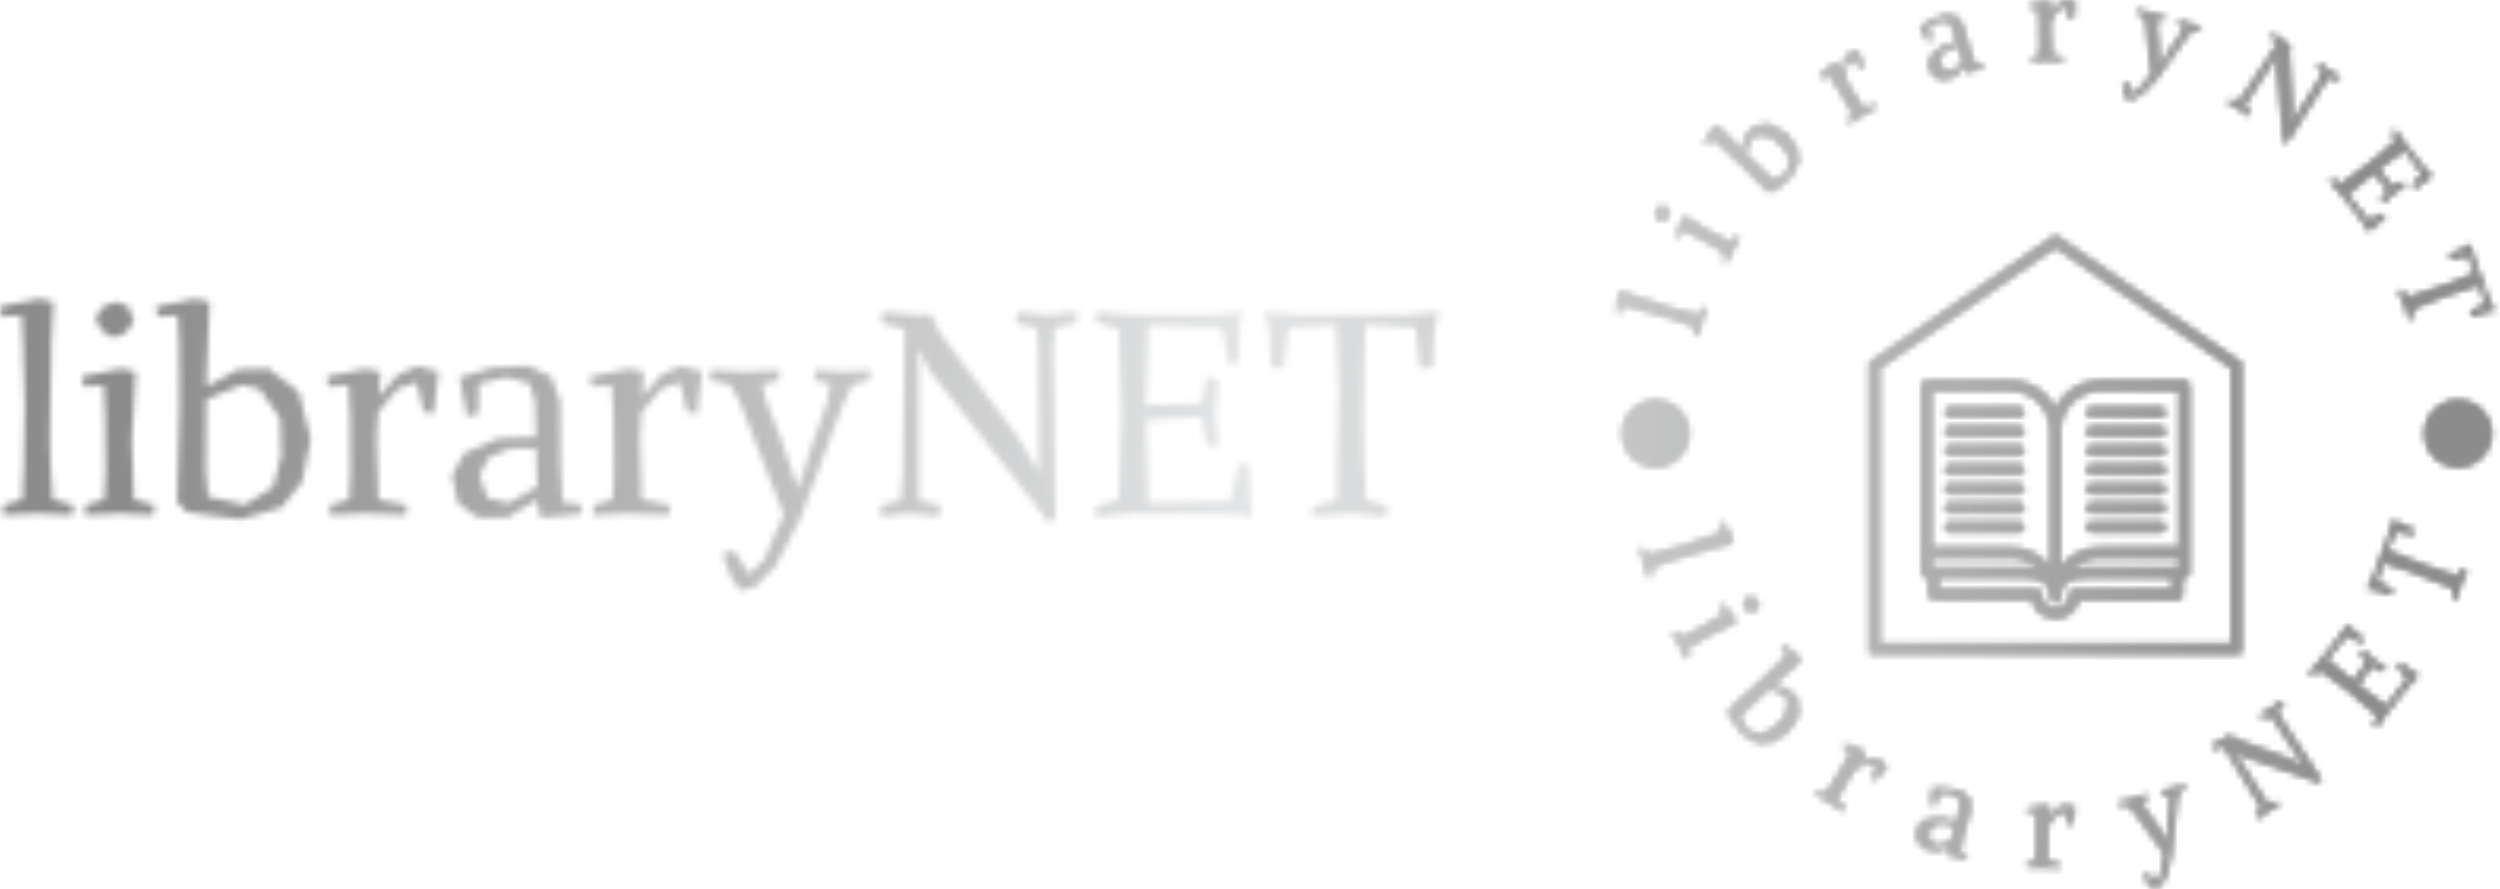 <svg height="140.676" width="395.52">
  <g>
    <svg viewBox="0 0 687.237 244.431" height="140.676" width="395.52">
      <g transform="matrix(1,0,0,1,0,82.156)">
        <svg viewBox="0 0 395.52 80.119" height="80.119" width="395.52">
          <g id="textblocktransform">
            <svg viewBox="0 0 395.52 80.119" height="80.119" width="395.52" id="textblock">
              <g>
                <svg viewBox="0 0 395.52 80.119" height="80.119" width="395.52">
                  <g transform="matrix(1,0,0,1,0,0)">
                    <svg width="395.52" viewBox="0.4 -37.8 253.23 51.3" height="80.119" data-palette-color="url(#d5f52a99-75c2-4011-acba-5ca90df25311)"></svg>
                  </g>
                </svg>
              </g>
            </svg>
          </g>
        </svg>
      </g>
      <g transform="matrix(1,0,0,1,442.806,0)">
        <svg viewBox="0 0 244.431 244.431" height="244.431" width="244.431">
          <g>
            <svg viewBox="0 0 244.431 244.431" height="244.431" width="244.431">
              <g transform="matrix(1,0,0,1,71.088,64.603)">
                <svg viewBox="0 0 102.255 115.226" height="115.226" width="102.255">
                  <g>
                    <svg xmlns="http://www.w3.org/2000/svg" xmlns:xlink="http://www.w3.org/1999/xlink" version="1.1" x="0" y="0" viewBox="10.167 5 79.833 89.96" enable-background="new 0 0 100 100" xml:space="preserve" height="115.226" width="102.255" class="icon-b-0" data-fill-palette-color="accent" id="b-0"></svg>
                  </g>
                </svg>
              </g>
              <g id="text-0"></g>
              <g id="text-1"></g>
            </svg>
          </g>
        </svg>
      </g>
    </svg>
  </g>
  <defs></defs>
  <mask id="3e449a81-db01-4fbc-a0bc-6c792c6ad3b4">
    <g id="SvgjsG1564">
      <svg viewBox="0 0 395.52 140.676" height="140.676" width="395.52">
        <g>
          <svg viewBox="0 0 687.237 244.431" height="140.676" width="395.52">
            <g transform="matrix(1,0,0,1,0,82.156)">
              <svg viewBox="0 0 395.52 80.119" height="80.119" width="395.52">
                <g id="SvgjsG1563">
                  <svg viewBox="0 0 395.52 80.119" height="80.119" width="395.52" id="SvgjsSvg1562">
                    <g>
                      <svg viewBox="0 0 395.52 80.119" height="80.119" width="395.52">
                        <g transform="matrix(1,0,0,1,0,0)">
                          <svg width="395.52" viewBox="0.4 -37.8 253.23 51.3" height="80.119" data-palette-color="url(#d5f52a99-75c2-4011-acba-5ca90df25311)">
                            <path d="M7 0L0.9 0.25 1-1.5 4.3-2.5 4.55-7.75 4.75-18.7 4.45-29.85 4.2-34.85 0.65-34.7 0.4-36.45 7.3-37.8 9.8-37.25 9.45-30.65 9.15-13.15 9.3-8.3 9.7-2.5 13.35-1.5 13.1 0.25 7 0ZM24.25-24.95L23.9-18.15 23.6-13.15 23.75-8.3 23.95-2.5 27.6-1.5 27.35 0.25 21.45 0 15.35 0.25 15.45-1.5 18.75-2.5 19-7.75 18.9-17.35 18.65-22.55 15.1-22.4 14.85-24.15 21.75-25.5 24.25-24.95ZM17.2-34.4L18.35-36.25 20.6-37.3 22.9-36.55 23.95-33.95 22.6-31.85 20.35-30.95 18.25-32.25 17.2-34.4ZM37.3-37.25L36.7-22.85 37.05-22.5 42.25-25.35 47.7-25.5 53-21.45 55.09-13.1 53.59-5.65 50-1.1 42.8 1 33.34-0.25 31.59-2 32-18.5 31.95-29.85 31.7-34.85 28.14-34.7 27.89-36.45 34.8-37.8 37.3-37.25ZM36.7-20.1L36.59-7.65 37-3 43.5-1.55 48.45-4.65 49.9-10.15 49.7-16.75 46.14-21.9 43.05-22.65 36.7-20.1ZM67.34-24.95L67.14-20.9 67.34-20.9 70.44-24.45 73.84-25.95 77.59-25 76.74-17.55 74.99-17.9 73.74-23.05 70.49-22 66.94-17.85 66.69-13.15 66.84-8.3 67.04-2.5 72.04-1.5 71.79 0.25 64.54 0 58.44 0.25 58.54-1.5 61.84-2.5 62.09-7.75 61.99-17.35 61.74-22.55 58.19-22.4 57.94-24.15 64.84-25.5 67.34-24.95ZM98.99-19.8L99.04-9.1 99.39-2.05 102.84-1.55 102.49 0.1 95.54 0.7 94.89-2.25 94.64-2.25 89.69 0.7 84.49 0.7 80.99-1.85 79.94-6.75 82.14-10.65 88.14-13.25 94.74-13.5 94.54-19.75 93.59-22.85 89.54-24 84.69-22.85 84.54-17.55 82.59-17.15 81.29-24 87.04-25.7 93.49-26 97.39-24.1 98.99-19.8ZM84.79-6.85L86.14-2.8 89.89-1.85 94.94-4.75 94.74-11.5 90.39-11.5 86.54-9.95 84.79-6.85ZM113.69-24.95L113.49-20.9 113.69-20.9 116.79-24.45 120.19-25.95 123.94-25 123.09-17.55 121.34-17.9 120.09-23.05 116.84-22 113.29-17.85 113.04-13.15 113.19-8.3 113.39-2.5 118.39-1.5 118.14 0.25 110.89 0 104.79 0.25 104.89-1.5 108.19-2.5 108.44-7.75 108.34-17.35 108.09-22.55 104.54-22.4 104.29-24.15 111.19-25.5 113.69-24.95ZM133.13 13L130.63 13.5 129.09 11.25 127.59 7.15 129.49 6.45 132.28 10.6 134.84 8.15 138.34 0.15 130.59-19.7 128.84-22.75 125.28-23.5 125.53-25.25 131.63-25 137.59-25.25 137.49-23.5 134.59-22.65 135.34-19.55 138.03-12.65 140.78-4.6 140.94-4.6 143.44-12.45 145.99-19.6 146.49-22.8 143.69-23.5 143.94-25.25 149.28-25 153.53-25.25 153.44-23.5 150.38-22.6 148.63-18.85 141.19 1.05 136.88 9.3 133.13 13ZM186.18 1L184.68 1.5 183.83 0 171.78-15.35 164.08-25.05 162.08-28.85 161.98-28.85 162.13-24.6 162.13-6.6 162.18-2.35 165.98-1.45 165.73 0.5 160.48 0 155.38 0.5 155.48-1.5 158.88-2.3 159.28-6.6 159.63-32.5 155.53-33.5 155.78-35.5 161.88-35 164.38-35 165.78-31.9 179.03-14.25 183.23-7.45 183.33-7.45 183.28-12.25 183.13-28.7 182.88-32.65 179.23-33.5 179.48-35.5 184.48-35 189.98-35.5 189.88-33.5 186.03-32.65 185.78-28.85 186.18 1ZM211.88-17L202.13-16.5 202.53-1.9 216.98-2.25 218.48-8.9 220.23-8.45 220.43-2.25 220.78 0.5 214.73 0 200.03 0 193.18 0.5 193.28-1.25 197.28-2.5 197.78-17.85 197.28-32.5 193.23-33.7 193.48-35.45 199.78-35 214.18-35 219.03-35.5 218.58-33.05 218.48-26.5 216.68-26.1 215.38-32.75 202.53-33.15 202.13-19.1 211.88-19.4 212.83-24.15 214.83-23.5 214.33-17.8 214.83-11.75 212.83-12.05 211.88-17ZM223.03-35.5L228.88-35 247.78-35 253.63-35.5 252.88-32.05 252.58-25.75 250.28-25.6 249.48-32.75 240.73-33.2 240.28-16.4 240.58-7 240.83-2.5 244.68-1.25 244.33 0.5 238.23 0 231.38 0.5 231.48-1.25 235.58-2.45 235.63-7.6 235.98-21.8 235.48-33.2 227.18-32.75 226.38-25.6 224.08-25.75 223.78-32.05 223.03-35.5Z" opacity="1" transform="matrix(1,0,0,1,0,0)" fill="white" class="wordmark-text-0" id="SvgjsPath1561"></path>
                          </svg>
                        </g>
                      </svg>
                    </g>
                  </svg>
                </g>
              </svg>
            </g>
            <g transform="matrix(1,0,0,1,442.806,0)">
              <svg viewBox="0 0 244.431 244.431" height="244.431" width="244.431">
                <g>
                  <svg viewBox="0 0 244.431 244.431" height="244.431" width="244.431">
                    <g transform="matrix(1,0,0,1,71.088,64.603)">
                      <svg viewBox="0 0 102.255 115.226" height="115.226" width="102.255">
                        <g>
                          <svg xmlns="http://www.w3.org/2000/svg" xmlns:xlink="http://www.w3.org/1999/xlink" version="1.1" x="0" y="0" viewBox="10.167 5 79.833 89.96" enable-background="new 0 0 100 100" xml:space="preserve" height="115.226" width="102.255" class="icon-b-0" data-fill-palette-color="accent" id="SvgjsSvg1560"><path d="M50.083 5L10.167 32.393V94.96H90V32.393zM87.81 92.77H12.356V33.546L50.083 7.656 87.81 33.546zM40.441 36.252H22.426C21.821 36.252 21.331 36.742 21.331 37.347V77.436C21.331 78.041 21.821 78.531 22.426 78.531H22.854V82.13C22.854 82.735 23.344 83.225 23.949 83.225H45.046A5.164 5.164 0 0 0 50.084 87.286 5.16 5.16 0 0 0 55.12 83.225H76.219C76.824 83.225 77.314 82.735 77.314 82.13V78.531H77.742C78.347 78.531 78.837 78.041 78.837 77.436V37.346C78.837 36.741 78.347 36.251 77.742 36.251H59.725C55.471 36.251 51.82 38.757 50.083 42.353 48.346 38.758 44.696 36.252 40.441 36.252M76.646 76.341H59.725C57.674 76.341 55.518 76.351 53.675 76.79A8.52 8.52 0 0 1 59.725 74.273H76.646zM23.521 38.442H40.442C45.155 38.442 48.989 42.276 48.989 46.989V76.329A10.73 10.73 0 0 0 40.442 72.084H23.521zM23.521 76.341V74.273H40.442C42.804 74.273 44.943 75.236 46.492 76.79 44.649 76.351 42.493 76.341 40.442 76.341zM75.123 81.035H54.142C53.537 81.035 53.047 81.525 53.047 82.13A2.97 2.97 0 0 1 50.083 85.096 2.97 2.97 0 0 1 47.117 82.13C47.117 81.525 46.627 81.035 46.022 81.035H25.043V78.531H40.441C45.715 78.531 48.268 78.83 48.851 81.462 48.923 81.907 48.988 82.355 48.988 82.82A1.095 1.095 0 1 0 51.178 82.82C51.178 82.355 51.243 81.907 51.315 81.462 51.897 78.83 54.451 78.531 59.725 78.531H75.123zM59.725 38.442H76.646V72.084H59.725A10.73 10.73 0 0 0 51.178 76.329V46.988C51.178 42.276 55.012 38.442 59.725 38.442M56.774 43.024C56.774 42.419 57.264 41.929 57.869 41.929H72.617A1.095 1.095 0 1 1 72.617 44.119H57.869C57.264 44.119 56.774 43.629 56.774 43.024M56.774 47.131C56.774 46.526 57.264 46.036 57.869 46.036H72.617A1.095 1.095 0 1 1 72.617 48.226H57.869C57.264 48.226 56.774 47.736 56.774 47.131M56.774 51.239C56.774 50.634 57.264 50.144 57.869 50.144H72.617A1.095 1.095 0 1 1 72.617 52.334H57.869C57.264 52.334 56.774 51.844 56.774 51.239M56.774 55.345C56.774 54.74 57.264 54.25 57.869 54.25H72.617A1.095 1.095 0 1 1 72.617 56.44H57.869A1.094 1.094 0 0 1 56.774 55.345M56.774 59.453C56.774 58.848 57.264 58.358 57.869 58.358H72.617A1.095 1.095 0 1 1 72.617 60.548H57.869C57.264 60.548 56.774 60.058 56.774 59.453M56.774 63.56C56.774 62.955 57.264 62.465 57.869 62.465H72.617A1.095 1.095 0 1 1 72.617 64.655H57.869C57.264 64.655 56.774 64.165 56.774 63.56M56.774 67.668C56.774 67.063 57.264 66.573 57.869 66.573H72.617A1.095 1.095 0 1 1 72.617 68.763H57.869C57.264 68.763 56.774 68.273 56.774 67.668M26.39 43.024C26.39 42.419 26.88 41.929 27.485 41.929H42.233A1.095 1.095 0 1 1 42.233 44.119H27.485C26.88 44.119 26.39 43.629 26.39 43.024M26.39 47.131C26.39 46.526 26.88 46.036 27.485 46.036H42.233A1.095 1.095 0 1 1 42.233 48.226H27.485C26.88 48.226 26.39 47.736 26.39 47.131M26.39 51.239C26.39 50.634 26.88 50.144 27.485 50.144H42.233A1.095 1.095 0 1 1 42.233 52.334H27.485C26.88 52.334 26.39 51.844 26.39 51.239M26.39 55.345C26.39 54.74 26.88 54.25 27.485 54.25H42.233A1.095 1.095 0 1 1 42.233 56.44H27.485A1.094 1.094 0 0 1 26.39 55.345M26.39 59.453C26.39 58.848 26.88 58.358 27.485 58.358H42.233A1.095 1.095 0 1 1 42.233 60.548H27.485C26.88 60.548 26.39 60.058 26.39 59.453M26.39 63.56C26.39 62.955 26.88 62.465 27.485 62.465H42.233A1.095 1.095 0 1 1 42.233 64.655H27.485C26.88 64.655 26.39 64.165 26.39 63.56M26.39 67.668C26.39 67.063 26.88 66.573 27.485 66.573H42.233A1.095 1.095 0 1 1 42.233 68.763H27.485C26.88 68.763 26.39 68.273 26.39 67.668" fill="black"></path></svg>
                        </g>
                      </svg>
                    </g>
                    <g id="SvgjsG1559">
                      <path d="M25 88.623l-0.977 3.768-1.051-0.382 0-2.198-3.159-1.126-6.641-2.152-6.867-1.887-3.09-0.771-0.572 2.192-1.115-0.172 0.457-4.457 0.797-1.425 3.963 1.432 10.628 3.435 2.987 0.803 3.615 0.826 1.285-2.037 1.022 0.477z" fill="black"></path>
                      <path d="M20.445 59.458l3.693 2.285 2.698 1.714 2.756 1.404 3.302 1.672 1.68-1.727 0.902 0.679-1.954 3.215-1.737 3.483-0.949-0.591 0.456-2.151-2.857-1.756-5.391-2.902-2.986-1.462-1.004 2.03-1.056-0.399 1.371-4.265zM12.991 60.486l-0.679-1.206 0.107-1.58 1.132-1.061 1.772 0.213 0.76 1.41-0.195 1.532-1.369 0.771z" fill="black"></path>
                      <path d="M29.31 34.453l6.409 6.588 0.318-0.002 0.957-3.665 2.32-2.582 4.206-0.687 4.786 2.689 2.796 3.965 0.531 3.66-2.19 4.257-4.726 3.833-1.571 0.036-7.469-7.412-5.285-4.961-2.42-2.071-1.491 1.706-0.921-0.652 2.4-3.783zM36.994 42.247l5.724 5.514 2.329 1.847 3.524-2.375 0.733-3.646-1.912-3.086-3.153-2.805-3.938-0.611-1.705 1.105z" fill="black"></path>
                      <path d="M62.194 17.337l1.218 2.281 0.111-0.066 0.528-2.957 1.372-1.939 2.365-0.71 1.971 4.352-1.07 0.387-2.377-2.412-1.43 1.649-0.581 3.43 1.407 2.656 1.676 2.599 2.014 3.106 3.065-1.095 0.437 1.04-4.049 2.243-3.252 2.138-0.524-0.989 1.476-1.629-1.587-2.955-3.201-5.219-1.845-2.765-1.889 1.25-0.712-0.876 3.33-2.997z" fill="black"></path>
                      <path d="M96.691 6.854l1.901 6.561 1.452 4.262 2.198-0.294 0.076 1.067-4.161 1.59-0.91-1.701-0.153 0.044-2.523 2.678-3.194 0.91-2.584-0.953-1.51-2.825 0.672-2.774 3.226-2.65 4.003-1.307-1.215-3.79-1.119-1.745-2.693 0.011-2.773 1.547 0.84 3.275-1.128 0.591-1.992-3.973 3.231-2.051 3.898-1.308 2.728 0.477zM90.249 17.285l1.533 2.249 2.468-0.071 2.589-2.666-1.305-4.107-2.666 0.759-2.089 1.622z" fill="black"></path>
                      <path d="M121.155 0.7l-0.091 2.584 0.129-0.002 1.941-2.293 2.159-0.989 2.402 0.573-0.478 4.754-1.12-0.203-0.846-3.279-2.064 0.709-2.224 2.676-0.115 3.003 0.145 3.089 0.185 3.697 3.2 0.591-0.143 1.119-4.629-0.091-3.886 0.217 0.044-1.117 2.094-0.67 0.11-3.352-0.151-6.121-0.208-3.317-2.262 0.133-0.176-1.114 4.384-0.923z" fill="black"></path>
                      <path d="M143.312 27.335l-1.623-0.107-0.589-1.646-0.232-2.779 1.28-0.109 1.035 3.016 1.977-1.089 3.483-4.337-1.478-13.515-0.572-2.168-2.06-1.051 0.445-1.037 3.722 1.169 3.7 0.833-0.349 1.063-1.93 0.037-0.052 2.03 0.517 4.705 0.358 5.415 0.096 0.026 2.834-4.42 2.768-3.984 0.84-1.89-1.618-0.891 0.445-1.037 3.26 1.045 2.66 0.552-0.358 1.06-2.025 0.043-1.702 2.019-7.887 11.019-4.028 4.367z" fill="black"></path>
                      <path d="M185.819 39.25l-0.969-0.249 0.062-1.101-1.112-12.399-0.745-7.857 0.255-2.735-0.059-0.039-1.394 2.329-6.258 9.632-1.452 2.291 1.722 1.796-0.813 0.959-2.636-2.093-2.899-1.504 0.754-1.032 2.091 0.753 1.711-2.159 9.186-13.735-1.843-1.958 0.829-0.983 3.087 2.386 1.338 0.869-0.332 2.139 0.958 14.047-0.114 5.098 0.05 0.033 1.642-2.584 5.632-8.85 1.24-2.202-1.655-1.717 0.83-0.984 2.501 2.006 3.117 1.645-0.754 1.032-2.35-0.885-1.454 1.945z" fill="black"></path>
                      <path d="M213.74 52.229l-4.099-4.691-7.157 5.964 5.871 7.104 3.922-1.869 0.472 1.05-3.031 2.55-1.237 1.266-2.136-3.229-5.804-7.373-2.952-3.234 0.915-0.643 2.205 1.512 7.891-5.806 7.144-6.03-0.994-2.504 0.976-0.566 2.258 3.336 5.681 7.216 2.168 2.239-1.408 0.741-3.326 2.53-0.905-0.747 2.817-3.272-4.866-6.6-7.203 5.341 3.997 4.772 2.758-1.397 0.46 1.262-3.049 1.994-2.834 2.638-0.641-1.12z" fill="black"></path>
                      <path d="M236.228 67.122l0.978 3.623 4.122 11.328 1.575 3.396-2.234 0.303-3.841 1.196-0.586-1.346 4.105-2.046-1.634-5.336-10.172 3.393-5.566 2.227-2.644 1.132 0.089 2.578-1.124 0.176-1.03-3.764-1.793-3.995 1.069-0.325 1.615 2.192 3.093-1.094 8.596-2.883 6.721-2.786-2.082-4.876-4.456 1.08-0.417-1.408 3.708-1.561z" fill="black"></path>
                      <path d="M9.17 154.798l-1.347-3.831 1.136-0.274 1.279 1.903 3.387-0.857 7-2.002 7.037-2.357 3.135-1.134-0.785-2.231 1.06-0.491 2.197 4.125 0.143 1.697-4.275 1.056-11.188 3.207-3.051 1.035-3.612 1.385 0.069 2.512-1.162 0.188z" fill="black"></path>
                      <path d="M34.321 171.195l-4.07 1.971-3.016 1.426-2.776 1.636-3.321 1.97 0.584 2.454-1.104 0.412-1.741-3.526-2.1-3.476 1.057-0.5 1.64 1.602 3.142-1.53 5.561-3.13 2.957-1.803-1.224-2.024 0.942-0.71 2.992 3.59zM37.584 164.06l1.44 0.075 1.336 0.984 0.297 1.578-1.177 1.441-1.656-0.115-1.252-1.019 0.089-1.641z" fill="black"></path>
                      <path d="M52.21 181.64l-7.256 6.272-0.003 0.331 3.75 1.224 2.552 2.569 0.455 4.416-3.091 4.821-4.294 2.667-3.854 0.325-4.295-2.532-3.692-5.151 0.044-1.642 8.184-7.322 5.473-5.198 2.317-2.397-1.691-1.654 0.727-0.916 3.802 2.735zM43.625 189.162l-6.079 5.63-2.075 2.306 2.259 3.816 3.757 0.984 3.329-1.801 3.101-3.106 0.888-4.064-1.05-1.846z" fill="black"></path>
                      <path d="M70.005 207.202l-1.505 2.235 0.11 0.068 2.99-0.952 2.453 0.32 1.806 1.829-3.054 3.944-0.879-0.801 1.07-3.362-2.218-0.516-3.447 1.129-1.759 2.595-1.583 2.806-1.889 3.368 2.502 2.297-0.75 0.91-4.039-2.646-3.559-1.958 0.664-0.962 2.223 0.566 1.953-2.897 3.247-5.494 1.657-3.042-2.073-1.139 0.46-1.086 4.388 1.61z" fill="black"></path>
                      <path d="M98.875 222.625l-1.961 6.844-1.089 4.564 2.117 0.969-0.537 0.986-4.544-0.907 0.128-2.009-0.153-0.044-3.718 0.963-3.313-0.964-1.766-2.279 0.241-3.326 2.132-2.08 4.314-0.551 4.257 1.073 1.037-4.029-0.026-2.157-2.38-1.492-3.307-0.163-1.079 3.352-1.32-0.104 0.441-4.618 3.991-0.012 4.172 1.007 2.138 1.931zM87.401 228.258l0.11 2.836 2.215 1.309 3.767-0.919 1.119-4.347-2.776-0.808-2.747 0.27z" fill="black"></path>
                      <path d="M120.702 221.788l-0.187 2.688 0.129 0.003 2.115-2.318 2.284-0.948 2.479 0.682-0.676 4.942-1.161-0.254-0.753-3.447-2.179 0.661-2.422 2.7-0.227 3.127 0.03 3.222 0.046 3.86 3.315 0.74-0.195 1.163-4.821-0.274-4.061 0.082 0.095-1.165 2.208-0.621 0.245-3.485 0.068-6.381-0.084-3.463-2.365 0.049-0.144-1.17 4.605-0.798z" fill="black"></path>
                      <path d="M150.961 243.691l-1.528 0.74-1.372-1.187-1.654-2.38 1.107-0.774 2.493 2.202 1.229-2.002 0.909-5.741-8.33-11.467-1.644-1.672-2.412 0.116-0.129-1.162 3.967-0.873 3.789-1.157 0.225 1.137-1.718 1.037 1.005 1.871 2.898 3.982 3.121 4.718 0.096-0.025 0.291-5.466 0.435-5.031-0.222-2.147-1.912 0.016-0.139-1.16 3.484-0.746 2.699-0.872 0.226 1.137-1.805 1.101-0.497 2.707-1.444 14.055-1.38 6.03z" fill="black"></path>
                      <path d="M195.296 214.385l-0.67 0.821-1.008-0.539-12.258-4.275-7.795-2.668-2.477-1.41-0.059 0.038 1.606 2.323 6.458 10.084 1.556 2.355 2.447-0.857 0.556 1.183-3.116 1.605-2.678 2.106-0.656-1.155 1.621-1.666-1.325-2.549-9.091-14.639-2.661 0.911-0.572-1.208 3.595-1.912 1.394-0.892 1.902 1.232 13.752 5.13 4.792 2.306 0.051-0.032-1.746-2.671-5.983-9.157-1.563-2.126-2.346 0.828-0.573-1.208 2.974-1.513 2.904-2.251 0.656 1.154-1.843 1.856 1.223 2.224z" fill="black"></path>
                      <path d="M209.158 183.02l-3.777 5.277 7.761 5.843 5.805-7.666-2.844-3.536 0.96-0.727 3.311 2.469 1.577 0.948-2.765 2.948-6.083 7.647-2.579 3.771-0.868-0.767 1.002-2.605-7.78-6.621-7.835-5.799-2.3 1.61-0.807-0.859 2.841-3.091 5.965-7.499 1.748-2.725 1.085 1.246 3.367 2.767-0.534 1.104-3.999-2.085-5.529 6.534 7.151 6.019 3.878-5.197-2.082-2.459 1.167-0.779 2.768 2.623 3.35 2.244-0.988 0.921z" fill="black"></path>
                      <path d="M208.034 161.848l1.656-3.545 4.343-11.789 1.035-3.763 1.98 1.261 3.861 1.634-0.434 1.466-4.646-1.148-2.293 5.361 10.385 4.144 5.935 1.974 2.866 0.875 1.668-2.106 1.006 0.615-1.711 3.694-1.267 4.39-1.061-0.465 0.193-2.83-3.205-1.223-8.782-3.479-7.234-2.314-1.628 5.287 4.28 2.14-0.624 1.406-3.999-1.26z" fill="black"></path>
                      <path d="M3.086 119.202c0-5.087 4.123-9.21 9.21-9.21 5.087 0 9.21 4.123 9.21 9.21 0 5.087-4.123 9.21-9.21 9.21-5.087 0-9.21-4.123-9.21-9.21z" fill="black"></path>
                      <path d="M223.689 119.202c0-5.087 4.123-9.21 9.21-9.21 5.087 0 9.21 4.123 9.21 9.21 0 5.087-4.123 9.21-9.21 9.21-5.087 0-9.21-4.123-9.21-9.21z" fill="black"></path>
                    </g>
                    <g id="SvgjsG1558"></g>
                  </svg>
                </g>
              </svg>
            </g>
          </svg>
        </g>
        <defs>
          <mask></mask>
        </defs>
      </svg>
      <rect width="395.52" height="140.676" fill="black" stroke="none" visibility="hidden"></rect>
    </g>
  </mask>
  <linearGradient x1="0.054" x2="0.941" y1="0.5" y2="0.5" id="d5f52a99-75c2-4011-acba-5ca90df25311">
    <stop stop-color="#8c8c8c" offset="0"></stop>
    <stop stop-color="#e3e4e5" offset="0.498"></stop>
    <stop stop-color="#8c8c8c" offset="1"></stop>
  </linearGradient>
  <rect width="395.52" height="140.676" fill="url(#d5f52a99-75c2-4011-acba-5ca90df25311)" mask="url(#3e449a81-db01-4fbc-a0bc-6c792c6ad3b4)" data-fill-palette-color="primary"></rect>
  <mask id="f5dba657-f145-45fa-91a8-4d92e055016f">
    <g id="SvgjsG1591">
      <svg viewBox="0 0 395.52 140.676" height="140.676" width="395.52">
        <g>
          <svg viewBox="0 0 687.237 244.431" height="140.676" width="395.52">
            <g transform="matrix(1,0,0,1,0,82.156)">
              <svg viewBox="0 0 395.52 80.119" height="80.119" width="395.52">
                <g id="SvgjsG1590">
                  <svg viewBox="0 0 395.52 80.119" height="80.119" width="395.52" id="SvgjsSvg1589">
                    <g>
                      <svg viewBox="0 0 395.52 80.119" height="80.119" width="395.52">
                        <g transform="matrix(1,0,0,1,0,0)">
                          <svg width="395.52" viewBox="0.4 -37.8 253.23 51.3" height="80.119" data-palette-color="url(#d5f52a99-75c2-4011-acba-5ca90df25311)"></svg>
                        </g>
                      </svg>
                    </g>
                  </svg>
                </g>
              </svg>
            </g>
            <g transform="matrix(1,0,0,1,442.806,0)">
              <svg viewBox="0 0 244.431 244.431" height="244.431" width="244.431">
                <g>
                  <svg viewBox="0 0 244.431 244.431" height="244.431" width="244.431">
                    <g transform="matrix(1,0,0,1,71.088,64.603)">
                      <svg viewBox="0 0 102.255 115.226" height="115.226" width="102.255">
                        <g>
                          <svg xmlns="http://www.w3.org/2000/svg" xmlns:xlink="http://www.w3.org/1999/xlink" version="1.1" x="0" y="0" viewBox="10.167 5 79.833 89.96" enable-background="new 0 0 100 100" xml:space="preserve" height="115.226" width="102.255" class="icon-b-0" data-fill-palette-color="accent" id="SvgjsSvg1588"><path d="M50.083 5L10.167 32.393V94.96H90V32.393zM87.81 92.77H12.356V33.546L50.083 7.656 87.81 33.546zM40.441 36.252H22.426C21.821 36.252 21.331 36.742 21.331 37.347V77.436C21.331 78.041 21.821 78.531 22.426 78.531H22.854V82.13C22.854 82.735 23.344 83.225 23.949 83.225H45.046A5.164 5.164 0 0 0 50.084 87.286 5.16 5.16 0 0 0 55.12 83.225H76.219C76.824 83.225 77.314 82.735 77.314 82.13V78.531H77.742C78.347 78.531 78.837 78.041 78.837 77.436V37.346C78.837 36.741 78.347 36.251 77.742 36.251H59.725C55.471 36.251 51.82 38.757 50.083 42.353 48.346 38.758 44.696 36.252 40.441 36.252M76.646 76.341H59.725C57.674 76.341 55.518 76.351 53.675 76.79A8.52 8.52 0 0 1 59.725 74.273H76.646zM23.521 38.442H40.442C45.155 38.442 48.989 42.276 48.989 46.989V76.329A10.73 10.73 0 0 0 40.442 72.084H23.521zM23.521 76.341V74.273H40.442C42.804 74.273 44.943 75.236 46.492 76.79 44.649 76.351 42.493 76.341 40.442 76.341zM75.123 81.035H54.142C53.537 81.035 53.047 81.525 53.047 82.13A2.97 2.97 0 0 1 50.083 85.096 2.97 2.97 0 0 1 47.117 82.13C47.117 81.525 46.627 81.035 46.022 81.035H25.043V78.531H40.441C45.715 78.531 48.268 78.83 48.851 81.462 48.923 81.907 48.988 82.355 48.988 82.82A1.095 1.095 0 1 0 51.178 82.82C51.178 82.355 51.243 81.907 51.315 81.462 51.897 78.83 54.451 78.531 59.725 78.531H75.123zM59.725 38.442H76.646V72.084H59.725A10.73 10.73 0 0 0 51.178 76.329V46.988C51.178 42.276 55.012 38.442 59.725 38.442M56.774 43.024C56.774 42.419 57.264 41.929 57.869 41.929H72.617A1.095 1.095 0 1 1 72.617 44.119H57.869C57.264 44.119 56.774 43.629 56.774 43.024M56.774 47.131C56.774 46.526 57.264 46.036 57.869 46.036H72.617A1.095 1.095 0 1 1 72.617 48.226H57.869C57.264 48.226 56.774 47.736 56.774 47.131M56.774 51.239C56.774 50.634 57.264 50.144 57.869 50.144H72.617A1.095 1.095 0 1 1 72.617 52.334H57.869C57.264 52.334 56.774 51.844 56.774 51.239M56.774 55.345C56.774 54.74 57.264 54.25 57.869 54.25H72.617A1.095 1.095 0 1 1 72.617 56.44H57.869A1.094 1.094 0 0 1 56.774 55.345M56.774 59.453C56.774 58.848 57.264 58.358 57.869 58.358H72.617A1.095 1.095 0 1 1 72.617 60.548H57.869C57.264 60.548 56.774 60.058 56.774 59.453M56.774 63.56C56.774 62.955 57.264 62.465 57.869 62.465H72.617A1.095 1.095 0 1 1 72.617 64.655H57.869C57.264 64.655 56.774 64.165 56.774 63.56M56.774 67.668C56.774 67.063 57.264 66.573 57.869 66.573H72.617A1.095 1.095 0 1 1 72.617 68.763H57.869C57.264 68.763 56.774 68.273 56.774 67.668M26.39 43.024C26.39 42.419 26.88 41.929 27.485 41.929H42.233A1.095 1.095 0 1 1 42.233 44.119H27.485C26.88 44.119 26.39 43.629 26.39 43.024M26.39 47.131C26.39 46.526 26.88 46.036 27.485 46.036H42.233A1.095 1.095 0 1 1 42.233 48.226H27.485C26.88 48.226 26.39 47.736 26.39 47.131M26.39 51.239C26.39 50.634 26.88 50.144 27.485 50.144H42.233A1.095 1.095 0 1 1 42.233 52.334H27.485C26.88 52.334 26.39 51.844 26.39 51.239M26.39 55.345C26.39 54.74 26.88 54.25 27.485 54.25H42.233A1.095 1.095 0 1 1 42.233 56.44H27.485A1.094 1.094 0 0 1 26.39 55.345M26.39 59.453C26.39 58.848 26.88 58.358 27.485 58.358H42.233A1.095 1.095 0 1 1 42.233 60.548H27.485C26.88 60.548 26.39 60.058 26.39 59.453M26.39 63.56C26.39 62.955 26.88 62.465 27.485 62.465H42.233A1.095 1.095 0 1 1 42.233 64.655H27.485C26.88 64.655 26.39 64.165 26.39 63.56M26.39 67.668C26.39 67.063 26.88 66.573 27.485 66.573H42.233A1.095 1.095 0 1 1 42.233 68.763H27.485C26.88 68.763 26.39 68.273 26.39 67.668" fill="white"></path></svg>
                        </g>
                      </svg>
                    </g>
                    <g id="SvgjsG1587">
                      <path d="M25 88.623l-0.977 3.768-1.051-0.382 0-2.198-3.159-1.126-6.641-2.152-6.867-1.887-3.09-0.771-0.572 2.192-1.115-0.172 0.457-4.457 0.797-1.425 3.963 1.432 10.628 3.435 2.987 0.803 3.615 0.826 1.285-2.037 1.022 0.477z" fill="white"></path>
                      <path d="M20.445 59.458l3.693 2.285 2.698 1.714 2.756 1.404 3.302 1.672 1.68-1.727 0.902 0.679-1.954 3.215-1.737 3.483-0.949-0.591 0.456-2.151-2.857-1.756-5.391-2.902-2.986-1.462-1.004 2.03-1.056-0.399 1.371-4.265zM12.991 60.486l-0.679-1.206 0.107-1.58 1.132-1.061 1.772 0.213 0.76 1.41-0.195 1.532-1.369 0.771z" fill="white"></path>
                      <path d="M29.31 34.453l6.409 6.588 0.318-0.002 0.957-3.665 2.32-2.582 4.206-0.687 4.786 2.689 2.796 3.965 0.531 3.66-2.19 4.257-4.726 3.833-1.571 0.036-7.469-7.412-5.285-4.961-2.42-2.071-1.491 1.706-0.921-0.652 2.4-3.783zM36.994 42.247l5.724 5.514 2.329 1.847 3.524-2.375 0.733-3.646-1.912-3.086-3.153-2.805-3.938-0.611-1.705 1.105z" fill="white"></path>
                      <path d="M62.194 17.337l1.218 2.281 0.111-0.066 0.528-2.957 1.372-1.939 2.365-0.71 1.971 4.352-1.07 0.387-2.377-2.412-1.43 1.649-0.581 3.43 1.407 2.656 1.676 2.599 2.014 3.106 3.065-1.095 0.437 1.04-4.049 2.243-3.252 2.138-0.524-0.989 1.476-1.629-1.587-2.955-3.201-5.219-1.845-2.765-1.889 1.25-0.712-0.876 3.33-2.997z" fill="white"></path>
                      <path d="M96.691 6.854l1.901 6.561 1.452 4.262 2.198-0.294 0.076 1.067-4.161 1.59-0.91-1.701-0.153 0.044-2.523 2.678-3.194 0.91-2.584-0.953-1.51-2.825 0.672-2.774 3.226-2.65 4.003-1.307-1.215-3.79-1.119-1.745-2.693 0.011-2.773 1.547 0.84 3.275-1.128 0.591-1.992-3.973 3.231-2.051 3.898-1.308 2.728 0.477zM90.249 17.285l1.533 2.249 2.468-0.071 2.589-2.666-1.305-4.107-2.666 0.759-2.089 1.622z" fill="white"></path>
                      <path d="M121.155 0.7l-0.091 2.584 0.129-0.002 1.941-2.293 2.159-0.989 2.402 0.573-0.478 4.754-1.12-0.203-0.846-3.279-2.064 0.709-2.224 2.676-0.115 3.003 0.145 3.089 0.185 3.697 3.2 0.591-0.143 1.119-4.629-0.091-3.886 0.217 0.044-1.117 2.094-0.67 0.11-3.352-0.151-6.121-0.208-3.317-2.262 0.133-0.176-1.114 4.384-0.923z" fill="white"></path>
                      <path d="M143.312 27.335l-1.623-0.107-0.589-1.646-0.232-2.779 1.28-0.109 1.035 3.016 1.977-1.089 3.483-4.337-1.478-13.515-0.572-2.168-2.06-1.051 0.445-1.037 3.722 1.169 3.7 0.833-0.349 1.063-1.93 0.037-0.052 2.03 0.517 4.705 0.358 5.415 0.096 0.026 2.834-4.42 2.768-3.984 0.84-1.89-1.618-0.891 0.445-1.037 3.26 1.045 2.66 0.552-0.358 1.06-2.025 0.043-1.702 2.019-7.887 11.019-4.028 4.367z" fill="white"></path>
                      <path d="M185.819 39.25l-0.969-0.249 0.062-1.101-1.112-12.399-0.745-7.857 0.255-2.735-0.059-0.039-1.394 2.329-6.258 9.632-1.452 2.291 1.722 1.796-0.813 0.959-2.636-2.093-2.899-1.504 0.754-1.032 2.091 0.753 1.711-2.159 9.186-13.735-1.843-1.958 0.829-0.983 3.087 2.386 1.338 0.869-0.332 2.139 0.958 14.047-0.114 5.098 0.05 0.033 1.642-2.584 5.632-8.85 1.24-2.202-1.655-1.717 0.83-0.984 2.501 2.006 3.117 1.645-0.754 1.032-2.35-0.885-1.454 1.945z" fill="white"></path>
                      <path d="M213.74 52.229l-4.099-4.691-7.157 5.964 5.871 7.104 3.922-1.869 0.472 1.05-3.031 2.55-1.237 1.266-2.136-3.229-5.804-7.373-2.952-3.234 0.915-0.643 2.205 1.512 7.891-5.806 7.144-6.03-0.994-2.504 0.976-0.566 2.258 3.336 5.681 7.216 2.168 2.239-1.408 0.741-3.326 2.53-0.905-0.747 2.817-3.272-4.866-6.6-7.203 5.341 3.997 4.772 2.758-1.397 0.46 1.262-3.049 1.994-2.834 2.638-0.641-1.12z" fill="white"></path>
                      <path d="M236.228 67.122l0.978 3.623 4.122 11.328 1.575 3.396-2.234 0.303-3.841 1.196-0.586-1.346 4.105-2.046-1.634-5.336-10.172 3.393-5.566 2.227-2.644 1.132 0.089 2.578-1.124 0.176-1.03-3.764-1.793-3.995 1.069-0.325 1.615 2.192 3.093-1.094 8.596-2.883 6.721-2.786-2.082-4.876-4.456 1.08-0.417-1.408 3.708-1.561z" fill="white"></path>
                      <path d="M9.17 154.798l-1.347-3.831 1.136-0.274 1.279 1.903 3.387-0.857 7-2.002 7.037-2.357 3.135-1.134-0.785-2.231 1.06-0.491 2.197 4.125 0.143 1.697-4.275 1.056-11.188 3.207-3.051 1.035-3.612 1.385 0.069 2.512-1.162 0.188z" fill="white"></path>
                      <path d="M34.321 171.195l-4.07 1.971-3.016 1.426-2.776 1.636-3.321 1.97 0.584 2.454-1.104 0.412-1.741-3.526-2.1-3.476 1.057-0.5 1.64 1.602 3.142-1.53 5.561-3.13 2.957-1.803-1.224-2.024 0.942-0.71 2.992 3.59zM37.584 164.06l1.44 0.075 1.336 0.984 0.297 1.578-1.177 1.441-1.656-0.115-1.252-1.019 0.089-1.641z" fill="white"></path>
                      <path d="M52.21 181.64l-7.256 6.272-0.003 0.331 3.75 1.224 2.552 2.569 0.455 4.416-3.091 4.821-4.294 2.667-3.854 0.325-4.295-2.532-3.692-5.151 0.044-1.642 8.184-7.322 5.473-5.198 2.317-2.397-1.691-1.654 0.727-0.916 3.802 2.735zM43.625 189.162l-6.079 5.63-2.075 2.306 2.259 3.816 3.757 0.984 3.329-1.801 3.101-3.106 0.888-4.064-1.05-1.846z" fill="white"></path>
                      <path d="M70.005 207.202l-1.505 2.235 0.11 0.068 2.99-0.952 2.453 0.32 1.806 1.829-3.054 3.944-0.879-0.801 1.07-3.362-2.218-0.516-3.447 1.129-1.759 2.595-1.583 2.806-1.889 3.368 2.502 2.297-0.75 0.91-4.039-2.646-3.559-1.958 0.664-0.962 2.223 0.566 1.953-2.897 3.247-5.494 1.657-3.042-2.073-1.139 0.46-1.086 4.388 1.61z" fill="white"></path>
                      <path d="M98.875 222.625l-1.961 6.844-1.089 4.564 2.117 0.969-0.537 0.986-4.544-0.907 0.128-2.009-0.153-0.044-3.718 0.963-3.313-0.964-1.766-2.279 0.241-3.326 2.132-2.08 4.314-0.551 4.257 1.073 1.037-4.029-0.026-2.157-2.38-1.492-3.307-0.163-1.079 3.352-1.32-0.104 0.441-4.618 3.991-0.012 4.172 1.007 2.138 1.931zM87.401 228.258l0.11 2.836 2.215 1.309 3.767-0.919 1.119-4.347-2.776-0.808-2.747 0.27z" fill="white"></path>
                      <path d="M120.702 221.788l-0.187 2.688 0.129 0.003 2.115-2.318 2.284-0.948 2.479 0.682-0.676 4.942-1.161-0.254-0.753-3.447-2.179 0.661-2.422 2.7-0.227 3.127 0.03 3.222 0.046 3.86 3.315 0.74-0.195 1.163-4.821-0.274-4.061 0.082 0.095-1.165 2.208-0.621 0.245-3.485 0.068-6.381-0.084-3.463-2.365 0.049-0.144-1.17 4.605-0.798z" fill="white"></path>
                      <path d="M150.961 243.691l-1.528 0.74-1.372-1.187-1.654-2.38 1.107-0.774 2.493 2.202 1.229-2.002 0.909-5.741-8.33-11.467-1.644-1.672-2.412 0.116-0.129-1.162 3.967-0.873 3.789-1.157 0.225 1.137-1.718 1.037 1.005 1.871 2.898 3.982 3.121 4.718 0.096-0.025 0.291-5.466 0.435-5.031-0.222-2.147-1.912 0.016-0.139-1.16 3.484-0.746 2.699-0.872 0.226 1.137-1.805 1.101-0.497 2.707-1.444 14.055-1.38 6.03z" fill="white"></path>
                      <path d="M195.296 214.385l-0.67 0.821-1.008-0.539-12.258-4.275-7.795-2.668-2.477-1.41-0.059 0.038 1.606 2.323 6.458 10.084 1.556 2.355 2.447-0.857 0.556 1.183-3.116 1.605-2.678 2.106-0.656-1.155 1.621-1.666-1.325-2.549-9.091-14.639-2.661 0.911-0.572-1.208 3.595-1.912 1.394-0.892 1.902 1.232 13.752 5.13 4.792 2.306 0.051-0.032-1.746-2.671-5.983-9.157-1.563-2.126-2.346 0.828-0.573-1.208 2.974-1.513 2.904-2.251 0.656 1.154-1.843 1.856 1.223 2.224z" fill="white"></path>
                      <path d="M209.158 183.02l-3.777 5.277 7.761 5.843 5.805-7.666-2.844-3.536 0.96-0.727 3.311 2.469 1.577 0.948-2.765 2.948-6.083 7.647-2.579 3.771-0.868-0.767 1.002-2.605-7.78-6.621-7.835-5.799-2.3 1.61-0.807-0.859 2.841-3.091 5.965-7.499 1.748-2.725 1.085 1.246 3.367 2.767-0.534 1.104-3.999-2.085-5.529 6.534 7.151 6.019 3.878-5.197-2.082-2.459 1.167-0.779 2.768 2.623 3.35 2.244-0.988 0.921z" fill="white"></path>
                      <path d="M208.034 161.848l1.656-3.545 4.343-11.789 1.035-3.763 1.98 1.261 3.861 1.634-0.434 1.466-4.646-1.148-2.293 5.361 10.385 4.144 5.935 1.974 2.866 0.875 1.668-2.106 1.006 0.615-1.711 3.694-1.267 4.39-1.061-0.465 0.193-2.83-3.205-1.223-8.782-3.479-7.234-2.314-1.628 5.287 4.28 2.14-0.624 1.406-3.999-1.26z" fill="white"></path>
                      <path d="M3.086 119.202c0-5.087 4.123-9.21 9.21-9.21 5.087 0 9.21 4.123 9.21 9.21 0 5.087-4.123 9.21-9.21 9.21-5.087 0-9.21-4.123-9.21-9.21z" fill="white"></path>
                      <path d="M223.689 119.202c0-5.087 4.123-9.21 9.21-9.21 5.087 0 9.21 4.123 9.21 9.21 0 5.087-4.123 9.21-9.21 9.21-5.087 0-9.21-4.123-9.21-9.21z" fill="white"></path>
                    </g>
                    <g id="SvgjsG1586"></g>
                  </svg>
                </g>
              </svg>
            </g>
          </svg>
        </g>
        <defs>
          <mask></mask>
        </defs>
        <mask>
          <g id="SvgjsG1585">
            <svg viewBox="0 0 395.52 140.676" height="140.676" width="395.52">
              <g>
                <svg viewBox="0 0 687.237 244.431" height="140.676" width="395.52">
                  <g transform="matrix(1,0,0,1,0,82.156)">
                    <svg viewBox="0 0 395.52 80.119" height="80.119" width="395.52">
                      <g id="SvgjsG1584">
                        <svg viewBox="0 0 395.52 80.119" height="80.119" width="395.52" id="SvgjsSvg1583">
                          <g>
                            <svg viewBox="0 0 395.52 80.119" height="80.119" width="395.52">
                              <g transform="matrix(1,0,0,1,0,0)">
                                <svg width="395.52" viewBox="0.4 -37.8 253.23 51.3" height="80.119" data-palette-color="url(#d5f52a99-75c2-4011-acba-5ca90df25311)">
                                  <path d="M7 0L0.9 0.25 1-1.5 4.3-2.5 4.55-7.75 4.75-18.7 4.45-29.85 4.2-34.85 0.65-34.7 0.4-36.45 7.3-37.8 9.8-37.25 9.45-30.65 9.15-13.15 9.3-8.3 9.7-2.5 13.35-1.5 13.1 0.25 7 0ZM24.25-24.95L23.9-18.15 23.6-13.15 23.75-8.3 23.95-2.5 27.6-1.5 27.35 0.25 21.45 0 15.35 0.25 15.45-1.5 18.75-2.5 19-7.75 18.9-17.35 18.65-22.55 15.1-22.4 14.85-24.15 21.75-25.5 24.25-24.95ZM17.2-34.4L18.35-36.25 20.6-37.3 22.9-36.55 23.95-33.95 22.6-31.85 20.35-30.95 18.25-32.25 17.2-34.4ZM37.3-37.25L36.7-22.85 37.05-22.5 42.25-25.35 47.7-25.5 53-21.45 55.09-13.1 53.59-5.65 50-1.1 42.8 1 33.34-0.25 31.59-2 32-18.5 31.95-29.85 31.7-34.85 28.14-34.7 27.89-36.45 34.8-37.8 37.3-37.25ZM36.7-20.1L36.59-7.65 37-3 43.5-1.55 48.45-4.65 49.9-10.15 49.7-16.75 46.14-21.9 43.05-22.65 36.7-20.1ZM67.34-24.95L67.14-20.9 67.34-20.9 70.44-24.45 73.84-25.95 77.59-25 76.74-17.55 74.99-17.9 73.74-23.05 70.49-22 66.94-17.85 66.69-13.15 66.84-8.3 67.04-2.5 72.04-1.5 71.79 0.25 64.54 0 58.44 0.25 58.54-1.5 61.84-2.5 62.09-7.75 61.99-17.35 61.74-22.55 58.19-22.4 57.94-24.15 64.84-25.5 67.34-24.95ZM98.99-19.8L99.04-9.1 99.39-2.05 102.84-1.55 102.49 0.1 95.54 0.7 94.89-2.25 94.64-2.25 89.69 0.7 84.49 0.7 80.99-1.85 79.94-6.75 82.14-10.65 88.14-13.25 94.74-13.5 94.54-19.75 93.59-22.85 89.54-24 84.69-22.85 84.54-17.55 82.59-17.15 81.29-24 87.04-25.7 93.49-26 97.39-24.1 98.99-19.8ZM84.79-6.85L86.14-2.8 89.89-1.85 94.94-4.75 94.74-11.5 90.39-11.5 86.54-9.95 84.79-6.85ZM113.69-24.95L113.49-20.9 113.69-20.9 116.79-24.45 120.19-25.95 123.94-25 123.09-17.55 121.34-17.9 120.09-23.05 116.84-22 113.29-17.85 113.04-13.15 113.19-8.3 113.39-2.5 118.39-1.5 118.14 0.25 110.89 0 104.79 0.25 104.89-1.5 108.19-2.5 108.44-7.75 108.34-17.35 108.09-22.55 104.54-22.4 104.29-24.15 111.19-25.5 113.69-24.95ZM133.13 13L130.63 13.5 129.09 11.25 127.59 7.15 129.49 6.45 132.28 10.6 134.84 8.15 138.34 0.15 130.59-19.7 128.84-22.75 125.28-23.5 125.53-25.25 131.63-25 137.59-25.25 137.49-23.5 134.59-22.65 135.34-19.55 138.03-12.65 140.78-4.6 140.94-4.6 143.44-12.45 145.99-19.6 146.49-22.8 143.69-23.5 143.94-25.25 149.28-25 153.53-25.25 153.44-23.5 150.38-22.6 148.63-18.85 141.19 1.05 136.88 9.3 133.13 13ZM186.18 1L184.68 1.5 183.83 0 171.78-15.35 164.08-25.05 162.08-28.85 161.98-28.85 162.13-24.6 162.13-6.6 162.18-2.35 165.98-1.45 165.73 0.5 160.48 0 155.38 0.5 155.48-1.5 158.88-2.3 159.28-6.6 159.63-32.5 155.53-33.5 155.78-35.5 161.88-35 164.38-35 165.78-31.9 179.03-14.25 183.23-7.45 183.33-7.45 183.28-12.25 183.13-28.7 182.88-32.65 179.23-33.5 179.48-35.5 184.48-35 189.98-35.5 189.88-33.5 186.03-32.65 185.78-28.85 186.18 1ZM211.88-17L202.13-16.5 202.53-1.9 216.98-2.25 218.48-8.9 220.23-8.45 220.43-2.25 220.78 0.5 214.73 0 200.03 0 193.18 0.5 193.28-1.25 197.28-2.5 197.78-17.85 197.28-32.5 193.23-33.7 193.48-35.45 199.78-35 214.18-35 219.03-35.5 218.58-33.05 218.48-26.5 216.68-26.1 215.38-32.75 202.53-33.15 202.13-19.1 211.88-19.4 212.83-24.15 214.83-23.5 214.33-17.8 214.83-11.75 212.83-12.05 211.88-17ZM223.03-35.5L228.88-35 247.78-35 253.63-35.5 252.88-32.05 252.58-25.75 250.28-25.6 249.48-32.75 240.73-33.2 240.28-16.4 240.58-7 240.83-2.5 244.68-1.25 244.33 0.5 238.23 0 231.38 0.5 231.48-1.25 235.58-2.45 235.63-7.6 235.98-21.8 235.48-33.2 227.18-32.75 226.38-25.6 224.08-25.75 223.78-32.05 223.03-35.5Z" opacity="1" transform="matrix(1,0,0,1,0,0)" fill="black" class="wordmark-text-0" id="SvgjsPath1582"></path>
                                </svg>
                              </g>
                            </svg>
                          </g>
                        </svg>
                      </g>
                    </svg>
                  </g>
                  <g transform="matrix(1,0,0,1,442.806,0)">
                    <svg viewBox="0 0 244.431 244.431" height="244.431" width="244.431">
                      <g>
                        <svg viewBox="0 0 244.431 244.431" height="244.431" width="244.431">
                          <g transform="matrix(1,0,0,1,71.088,64.603)">
                            <svg viewBox="0 0 102.255 115.226" height="115.226" width="102.255">
                              <g>
                                <svg xmlns="http://www.w3.org/2000/svg" xmlns:xlink="http://www.w3.org/1999/xlink" version="1.1" x="0" y="0" viewBox="10.167 5 79.833 89.96" enable-background="new 0 0 100 100" xml:space="preserve" height="115.226" width="102.255" class="icon-b-0" data-fill-palette-color="accent" id="SvgjsSvg1581"><path d="M50.083 5L10.167 32.393V94.96H90V32.393zM87.81 92.77H12.356V33.546L50.083 7.656 87.81 33.546zM40.441 36.252H22.426C21.821 36.252 21.331 36.742 21.331 37.347V77.436C21.331 78.041 21.821 78.531 22.426 78.531H22.854V82.13C22.854 82.735 23.344 83.225 23.949 83.225H45.046A5.164 5.164 0 0 0 50.084 87.286 5.16 5.16 0 0 0 55.12 83.225H76.219C76.824 83.225 77.314 82.735 77.314 82.13V78.531H77.742C78.347 78.531 78.837 78.041 78.837 77.436V37.346C78.837 36.741 78.347 36.251 77.742 36.251H59.725C55.471 36.251 51.82 38.757 50.083 42.353 48.346 38.758 44.696 36.252 40.441 36.252M76.646 76.341H59.725C57.674 76.341 55.518 76.351 53.675 76.79A8.52 8.52 0 0 1 59.725 74.273H76.646zM23.521 38.442H40.442C45.155 38.442 48.989 42.276 48.989 46.989V76.329A10.73 10.73 0 0 0 40.442 72.084H23.521zM23.521 76.341V74.273H40.442C42.804 74.273 44.943 75.236 46.492 76.79 44.649 76.351 42.493 76.341 40.442 76.341zM75.123 81.035H54.142C53.537 81.035 53.047 81.525 53.047 82.13A2.97 2.97 0 0 1 50.083 85.096 2.97 2.97 0 0 1 47.117 82.13C47.117 81.525 46.627 81.035 46.022 81.035H25.043V78.531H40.441C45.715 78.531 48.268 78.83 48.851 81.462 48.923 81.907 48.988 82.355 48.988 82.82A1.095 1.095 0 1 0 51.178 82.82C51.178 82.355 51.243 81.907 51.315 81.462 51.897 78.83 54.451 78.531 59.725 78.531H75.123zM59.725 38.442H76.646V72.084H59.725A10.73 10.73 0 0 0 51.178 76.329V46.988C51.178 42.276 55.012 38.442 59.725 38.442M56.774 43.024C56.774 42.419 57.264 41.929 57.869 41.929H72.617A1.095 1.095 0 1 1 72.617 44.119H57.869C57.264 44.119 56.774 43.629 56.774 43.024M56.774 47.131C56.774 46.526 57.264 46.036 57.869 46.036H72.617A1.095 1.095 0 1 1 72.617 48.226H57.869C57.264 48.226 56.774 47.736 56.774 47.131M56.774 51.239C56.774 50.634 57.264 50.144 57.869 50.144H72.617A1.095 1.095 0 1 1 72.617 52.334H57.869C57.264 52.334 56.774 51.844 56.774 51.239M56.774 55.345C56.774 54.74 57.264 54.25 57.869 54.25H72.617A1.095 1.095 0 1 1 72.617 56.44H57.869A1.094 1.094 0 0 1 56.774 55.345M56.774 59.453C56.774 58.848 57.264 58.358 57.869 58.358H72.617A1.095 1.095 0 1 1 72.617 60.548H57.869C57.264 60.548 56.774 60.058 56.774 59.453M56.774 63.56C56.774 62.955 57.264 62.465 57.869 62.465H72.617A1.095 1.095 0 1 1 72.617 64.655H57.869C57.264 64.655 56.774 64.165 56.774 63.56M56.774 67.668C56.774 67.063 57.264 66.573 57.869 66.573H72.617A1.095 1.095 0 1 1 72.617 68.763H57.869C57.264 68.763 56.774 68.273 56.774 67.668M26.39 43.024C26.39 42.419 26.88 41.929 27.485 41.929H42.233A1.095 1.095 0 1 1 42.233 44.119H27.485C26.88 44.119 26.39 43.629 26.39 43.024M26.39 47.131C26.39 46.526 26.88 46.036 27.485 46.036H42.233A1.095 1.095 0 1 1 42.233 48.226H27.485C26.88 48.226 26.39 47.736 26.39 47.131M26.39 51.239C26.39 50.634 26.88 50.144 27.485 50.144H42.233A1.095 1.095 0 1 1 42.233 52.334H27.485C26.88 52.334 26.39 51.844 26.39 51.239M26.39 55.345C26.39 54.74 26.88 54.25 27.485 54.25H42.233A1.095 1.095 0 1 1 42.233 56.44H27.485A1.094 1.094 0 0 1 26.39 55.345M26.39 59.453C26.39 58.848 26.88 58.358 27.485 58.358H42.233A1.095 1.095 0 1 1 42.233 60.548H27.485C26.88 60.548 26.39 60.058 26.39 59.453M26.39 63.56C26.39 62.955 26.88 62.465 27.485 62.465H42.233A1.095 1.095 0 1 1 42.233 64.655H27.485C26.88 64.655 26.39 64.165 26.39 63.56M26.39 67.668C26.39 67.063 26.88 66.573 27.485 66.573H42.233A1.095 1.095 0 1 1 42.233 68.763H27.485C26.88 68.763 26.39 68.273 26.39 67.668" fill="black"></path></svg>
                              </g>
                            </svg>
                          </g>
                          <g id="SvgjsG1580">
                            <path d="M25 88.623l-0.977 3.768-1.051-0.382 0-2.198-3.159-1.126-6.641-2.152-6.867-1.887-3.09-0.771-0.572 2.192-1.115-0.172 0.457-4.457 0.797-1.425 3.963 1.432 10.628 3.435 2.987 0.803 3.615 0.826 1.285-2.037 1.022 0.477z" fill="black"></path>
                            <path d="M20.445 59.458l3.693 2.285 2.698 1.714 2.756 1.404 3.302 1.672 1.68-1.727 0.902 0.679-1.954 3.215-1.737 3.483-0.949-0.591 0.456-2.151-2.857-1.756-5.391-2.902-2.986-1.462-1.004 2.03-1.056-0.399 1.371-4.265zM12.991 60.486l-0.679-1.206 0.107-1.58 1.132-1.061 1.772 0.213 0.76 1.41-0.195 1.532-1.369 0.771z" fill="black"></path>
                            <path d="M29.31 34.453l6.409 6.588 0.318-0.002 0.957-3.665 2.32-2.582 4.206-0.687 4.786 2.689 2.796 3.965 0.531 3.66-2.19 4.257-4.726 3.833-1.571 0.036-7.469-7.412-5.285-4.961-2.42-2.071-1.491 1.706-0.921-0.652 2.4-3.783zM36.994 42.247l5.724 5.514 2.329 1.847 3.524-2.375 0.733-3.646-1.912-3.086-3.153-2.805-3.938-0.611-1.705 1.105z" fill="black"></path>
                            <path d="M62.194 17.337l1.218 2.281 0.111-0.066 0.528-2.957 1.372-1.939 2.365-0.71 1.971 4.352-1.07 0.387-2.377-2.412-1.43 1.649-0.581 3.43 1.407 2.656 1.676 2.599 2.014 3.106 3.065-1.095 0.437 1.04-4.049 2.243-3.252 2.138-0.524-0.989 1.476-1.629-1.587-2.955-3.201-5.219-1.845-2.765-1.889 1.25-0.712-0.876 3.33-2.997z" fill="black"></path>
                            <path d="M96.691 6.854l1.901 6.561 1.452 4.262 2.198-0.294 0.076 1.067-4.161 1.59-0.91-1.701-0.153 0.044-2.523 2.678-3.194 0.91-2.584-0.953-1.51-2.825 0.672-2.774 3.226-2.65 4.003-1.307-1.215-3.79-1.119-1.745-2.693 0.011-2.773 1.547 0.84 3.275-1.128 0.591-1.992-3.973 3.231-2.051 3.898-1.308 2.728 0.477zM90.249 17.285l1.533 2.249 2.468-0.071 2.589-2.666-1.305-4.107-2.666 0.759-2.089 1.622z" fill="black"></path>
                            <path d="M121.155 0.7l-0.091 2.584 0.129-0.002 1.941-2.293 2.159-0.989 2.402 0.573-0.478 4.754-1.12-0.203-0.846-3.279-2.064 0.709-2.224 2.676-0.115 3.003 0.145 3.089 0.185 3.697 3.2 0.591-0.143 1.119-4.629-0.091-3.886 0.217 0.044-1.117 2.094-0.67 0.11-3.352-0.151-6.121-0.208-3.317-2.262 0.133-0.176-1.114 4.384-0.923z" fill="black"></path>
                            <path d="M143.312 27.335l-1.623-0.107-0.589-1.646-0.232-2.779 1.28-0.109 1.035 3.016 1.977-1.089 3.483-4.337-1.478-13.515-0.572-2.168-2.06-1.051 0.445-1.037 3.722 1.169 3.7 0.833-0.349 1.063-1.93 0.037-0.052 2.03 0.517 4.705 0.358 5.415 0.096 0.026 2.834-4.42 2.768-3.984 0.84-1.89-1.618-0.891 0.445-1.037 3.26 1.045 2.66 0.552-0.358 1.06-2.025 0.043-1.702 2.019-7.887 11.019-4.028 4.367z" fill="black"></path>
                            <path d="M185.819 39.25l-0.969-0.249 0.062-1.101-1.112-12.399-0.745-7.857 0.255-2.735-0.059-0.039-1.394 2.329-6.258 9.632-1.452 2.291 1.722 1.796-0.813 0.959-2.636-2.093-2.899-1.504 0.754-1.032 2.091 0.753 1.711-2.159 9.186-13.735-1.843-1.958 0.829-0.983 3.087 2.386 1.338 0.869-0.332 2.139 0.958 14.047-0.114 5.098 0.05 0.033 1.642-2.584 5.632-8.85 1.24-2.202-1.655-1.717 0.83-0.984 2.501 2.006 3.117 1.645-0.754 1.032-2.35-0.885-1.454 1.945z" fill="black"></path>
                            <path d="M213.74 52.229l-4.099-4.691-7.157 5.964 5.871 7.104 3.922-1.869 0.472 1.05-3.031 2.55-1.237 1.266-2.136-3.229-5.804-7.373-2.952-3.234 0.915-0.643 2.205 1.512 7.891-5.806 7.144-6.03-0.994-2.504 0.976-0.566 2.258 3.336 5.681 7.216 2.168 2.239-1.408 0.741-3.326 2.53-0.905-0.747 2.817-3.272-4.866-6.6-7.203 5.341 3.997 4.772 2.758-1.397 0.46 1.262-3.049 1.994-2.834 2.638-0.641-1.12z" fill="black"></path>
                            <path d="M236.228 67.122l0.978 3.623 4.122 11.328 1.575 3.396-2.234 0.303-3.841 1.196-0.586-1.346 4.105-2.046-1.634-5.336-10.172 3.393-5.566 2.227-2.644 1.132 0.089 2.578-1.124 0.176-1.03-3.764-1.793-3.995 1.069-0.325 1.615 2.192 3.093-1.094 8.596-2.883 6.721-2.786-2.082-4.876-4.456 1.08-0.417-1.408 3.708-1.561z" fill="black"></path>
                            <path d="M9.17 154.798l-1.347-3.831 1.136-0.274 1.279 1.903 3.387-0.857 7-2.002 7.037-2.357 3.135-1.134-0.785-2.231 1.06-0.491 2.197 4.125 0.143 1.697-4.275 1.056-11.188 3.207-3.051 1.035-3.612 1.385 0.069 2.512-1.162 0.188z" fill="black"></path>
                            <path d="M34.321 171.195l-4.07 1.971-3.016 1.426-2.776 1.636-3.321 1.97 0.584 2.454-1.104 0.412-1.741-3.526-2.1-3.476 1.057-0.5 1.64 1.602 3.142-1.53 5.561-3.13 2.957-1.803-1.224-2.024 0.942-0.71 2.992 3.59zM37.584 164.06l1.44 0.075 1.336 0.984 0.297 1.578-1.177 1.441-1.656-0.115-1.252-1.019 0.089-1.641z" fill="black"></path>
                            <path d="M52.21 181.64l-7.256 6.272-0.003 0.331 3.75 1.224 2.552 2.569 0.455 4.416-3.091 4.821-4.294 2.667-3.854 0.325-4.295-2.532-3.692-5.151 0.044-1.642 8.184-7.322 5.473-5.198 2.317-2.397-1.691-1.654 0.727-0.916 3.802 2.735zM43.625 189.162l-6.079 5.63-2.075 2.306 2.259 3.816 3.757 0.984 3.329-1.801 3.101-3.106 0.888-4.064-1.05-1.846z" fill="black"></path>
                            <path d="M70.005 207.202l-1.505 2.235 0.11 0.068 2.99-0.952 2.453 0.32 1.806 1.829-3.054 3.944-0.879-0.801 1.07-3.362-2.218-0.516-3.447 1.129-1.759 2.595-1.583 2.806-1.889 3.368 2.502 2.297-0.75 0.91-4.039-2.646-3.559-1.958 0.664-0.962 2.223 0.566 1.953-2.897 3.247-5.494 1.657-3.042-2.073-1.139 0.46-1.086 4.388 1.61z" fill="black"></path>
                            <path d="M98.875 222.625l-1.961 6.844-1.089 4.564 2.117 0.969-0.537 0.986-4.544-0.907 0.128-2.009-0.153-0.044-3.718 0.963-3.313-0.964-1.766-2.279 0.241-3.326 2.132-2.08 4.314-0.551 4.257 1.073 1.037-4.029-0.026-2.157-2.38-1.492-3.307-0.163-1.079 3.352-1.32-0.104 0.441-4.618 3.991-0.012 4.172 1.007 2.138 1.931zM87.401 228.258l0.11 2.836 2.215 1.309 3.767-0.919 1.119-4.347-2.776-0.808-2.747 0.27z" fill="black"></path>
                            <path d="M120.702 221.788l-0.187 2.688 0.129 0.003 2.115-2.318 2.284-0.948 2.479 0.682-0.676 4.942-1.161-0.254-0.753-3.447-2.179 0.661-2.422 2.7-0.227 3.127 0.03 3.222 0.046 3.86 3.315 0.74-0.195 1.163-4.821-0.274-4.061 0.082 0.095-1.165 2.208-0.621 0.245-3.485 0.068-6.381-0.084-3.463-2.365 0.049-0.144-1.17 4.605-0.798z" fill="black"></path>
                            <path d="M150.961 243.691l-1.528 0.74-1.372-1.187-1.654-2.38 1.107-0.774 2.493 2.202 1.229-2.002 0.909-5.741-8.33-11.467-1.644-1.672-2.412 0.116-0.129-1.162 3.967-0.873 3.789-1.157 0.225 1.137-1.718 1.037 1.005 1.871 2.898 3.982 3.121 4.718 0.096-0.025 0.291-5.466 0.435-5.031-0.222-2.147-1.912 0.016-0.139-1.16 3.484-0.746 2.699-0.872 0.226 1.137-1.805 1.101-0.497 2.707-1.444 14.055-1.38 6.03z" fill="black"></path>
                            <path d="M195.296 214.385l-0.67 0.821-1.008-0.539-12.258-4.275-7.795-2.668-2.477-1.41-0.059 0.038 1.606 2.323 6.458 10.084 1.556 2.355 2.447-0.857 0.556 1.183-3.116 1.605-2.678 2.106-0.656-1.155 1.621-1.666-1.325-2.549-9.091-14.639-2.661 0.911-0.572-1.208 3.595-1.912 1.394-0.892 1.902 1.232 13.752 5.13 4.792 2.306 0.051-0.032-1.746-2.671-5.983-9.157-1.563-2.126-2.346 0.828-0.573-1.208 2.974-1.513 2.904-2.251 0.656 1.154-1.843 1.856 1.223 2.224z" fill="black"></path>
                            <path d="M209.158 183.02l-3.777 5.277 7.761 5.843 5.805-7.666-2.844-3.536 0.96-0.727 3.311 2.469 1.577 0.948-2.765 2.948-6.083 7.647-2.579 3.771-0.868-0.767 1.002-2.605-7.78-6.621-7.835-5.799-2.3 1.61-0.807-0.859 2.841-3.091 5.965-7.499 1.748-2.725 1.085 1.246 3.367 2.767-0.534 1.104-3.999-2.085-5.529 6.534 7.151 6.019 3.878-5.197-2.082-2.459 1.167-0.779 2.768 2.623 3.35 2.244-0.988 0.921z" fill="black"></path>
                            <path d="M208.034 161.848l1.656-3.545 4.343-11.789 1.035-3.763 1.98 1.261 3.861 1.634-0.434 1.466-4.646-1.148-2.293 5.361 10.385 4.144 5.935 1.974 2.866 0.875 1.668-2.106 1.006 0.615-1.711 3.694-1.267 4.39-1.061-0.465 0.193-2.83-3.205-1.223-8.782-3.479-7.234-2.314-1.628 5.287 4.28 2.14-0.624 1.406-3.999-1.26z" fill="black"></path>
                            <path d="M3.086 119.202c0-5.087 4.123-9.21 9.21-9.21 5.087 0 9.21 4.123 9.21 9.21 0 5.087-4.123 9.21-9.21 9.21-5.087 0-9.21-4.123-9.21-9.21z" fill="black"></path>
                            <path d="M223.689 119.202c0-5.087 4.123-9.21 9.21-9.21 5.087 0 9.21 4.123 9.21 9.21 0 5.087-4.123 9.21-9.21 9.21-5.087 0-9.21-4.123-9.21-9.21z" fill="black"></path>
                          </g>
                          <g id="SvgjsG1579"></g>
                        </svg>
                      </g>
                    </svg>
                  </g>
                </svg>
              </g>
              <defs>
                <mask></mask>
              </defs>
            </svg>
            <rect width="395.52" height="140.676" fill="black" stroke="none" visibility="hidden"></rect>
          </g>
        </mask>
      </svg>
      <rect width="395.52" height="140.676" fill="black" stroke="none" visibility="hidden"></rect>
    </g>
  </mask>
  <linearGradient x1="0.054" x2="0.941" y1="0.5" y2="0.5" id="f70fe78c-8307-4f74-8943-2c15cce480a4">
    <stop stop-color="#8c8c8c" offset="0"></stop>
    <stop stop-color="#e3e4e5" offset="0.498"></stop>
    <stop stop-color="#8c8c8c" offset="1"></stop>
  </linearGradient>
  <rect width="395.52" height="140.676" fill="url(#f70fe78c-8307-4f74-8943-2c15cce480a4)" mask="url(#f5dba657-f145-45fa-91a8-4d92e055016f)" data-fill-palette-color="accent"></rect>
</svg>